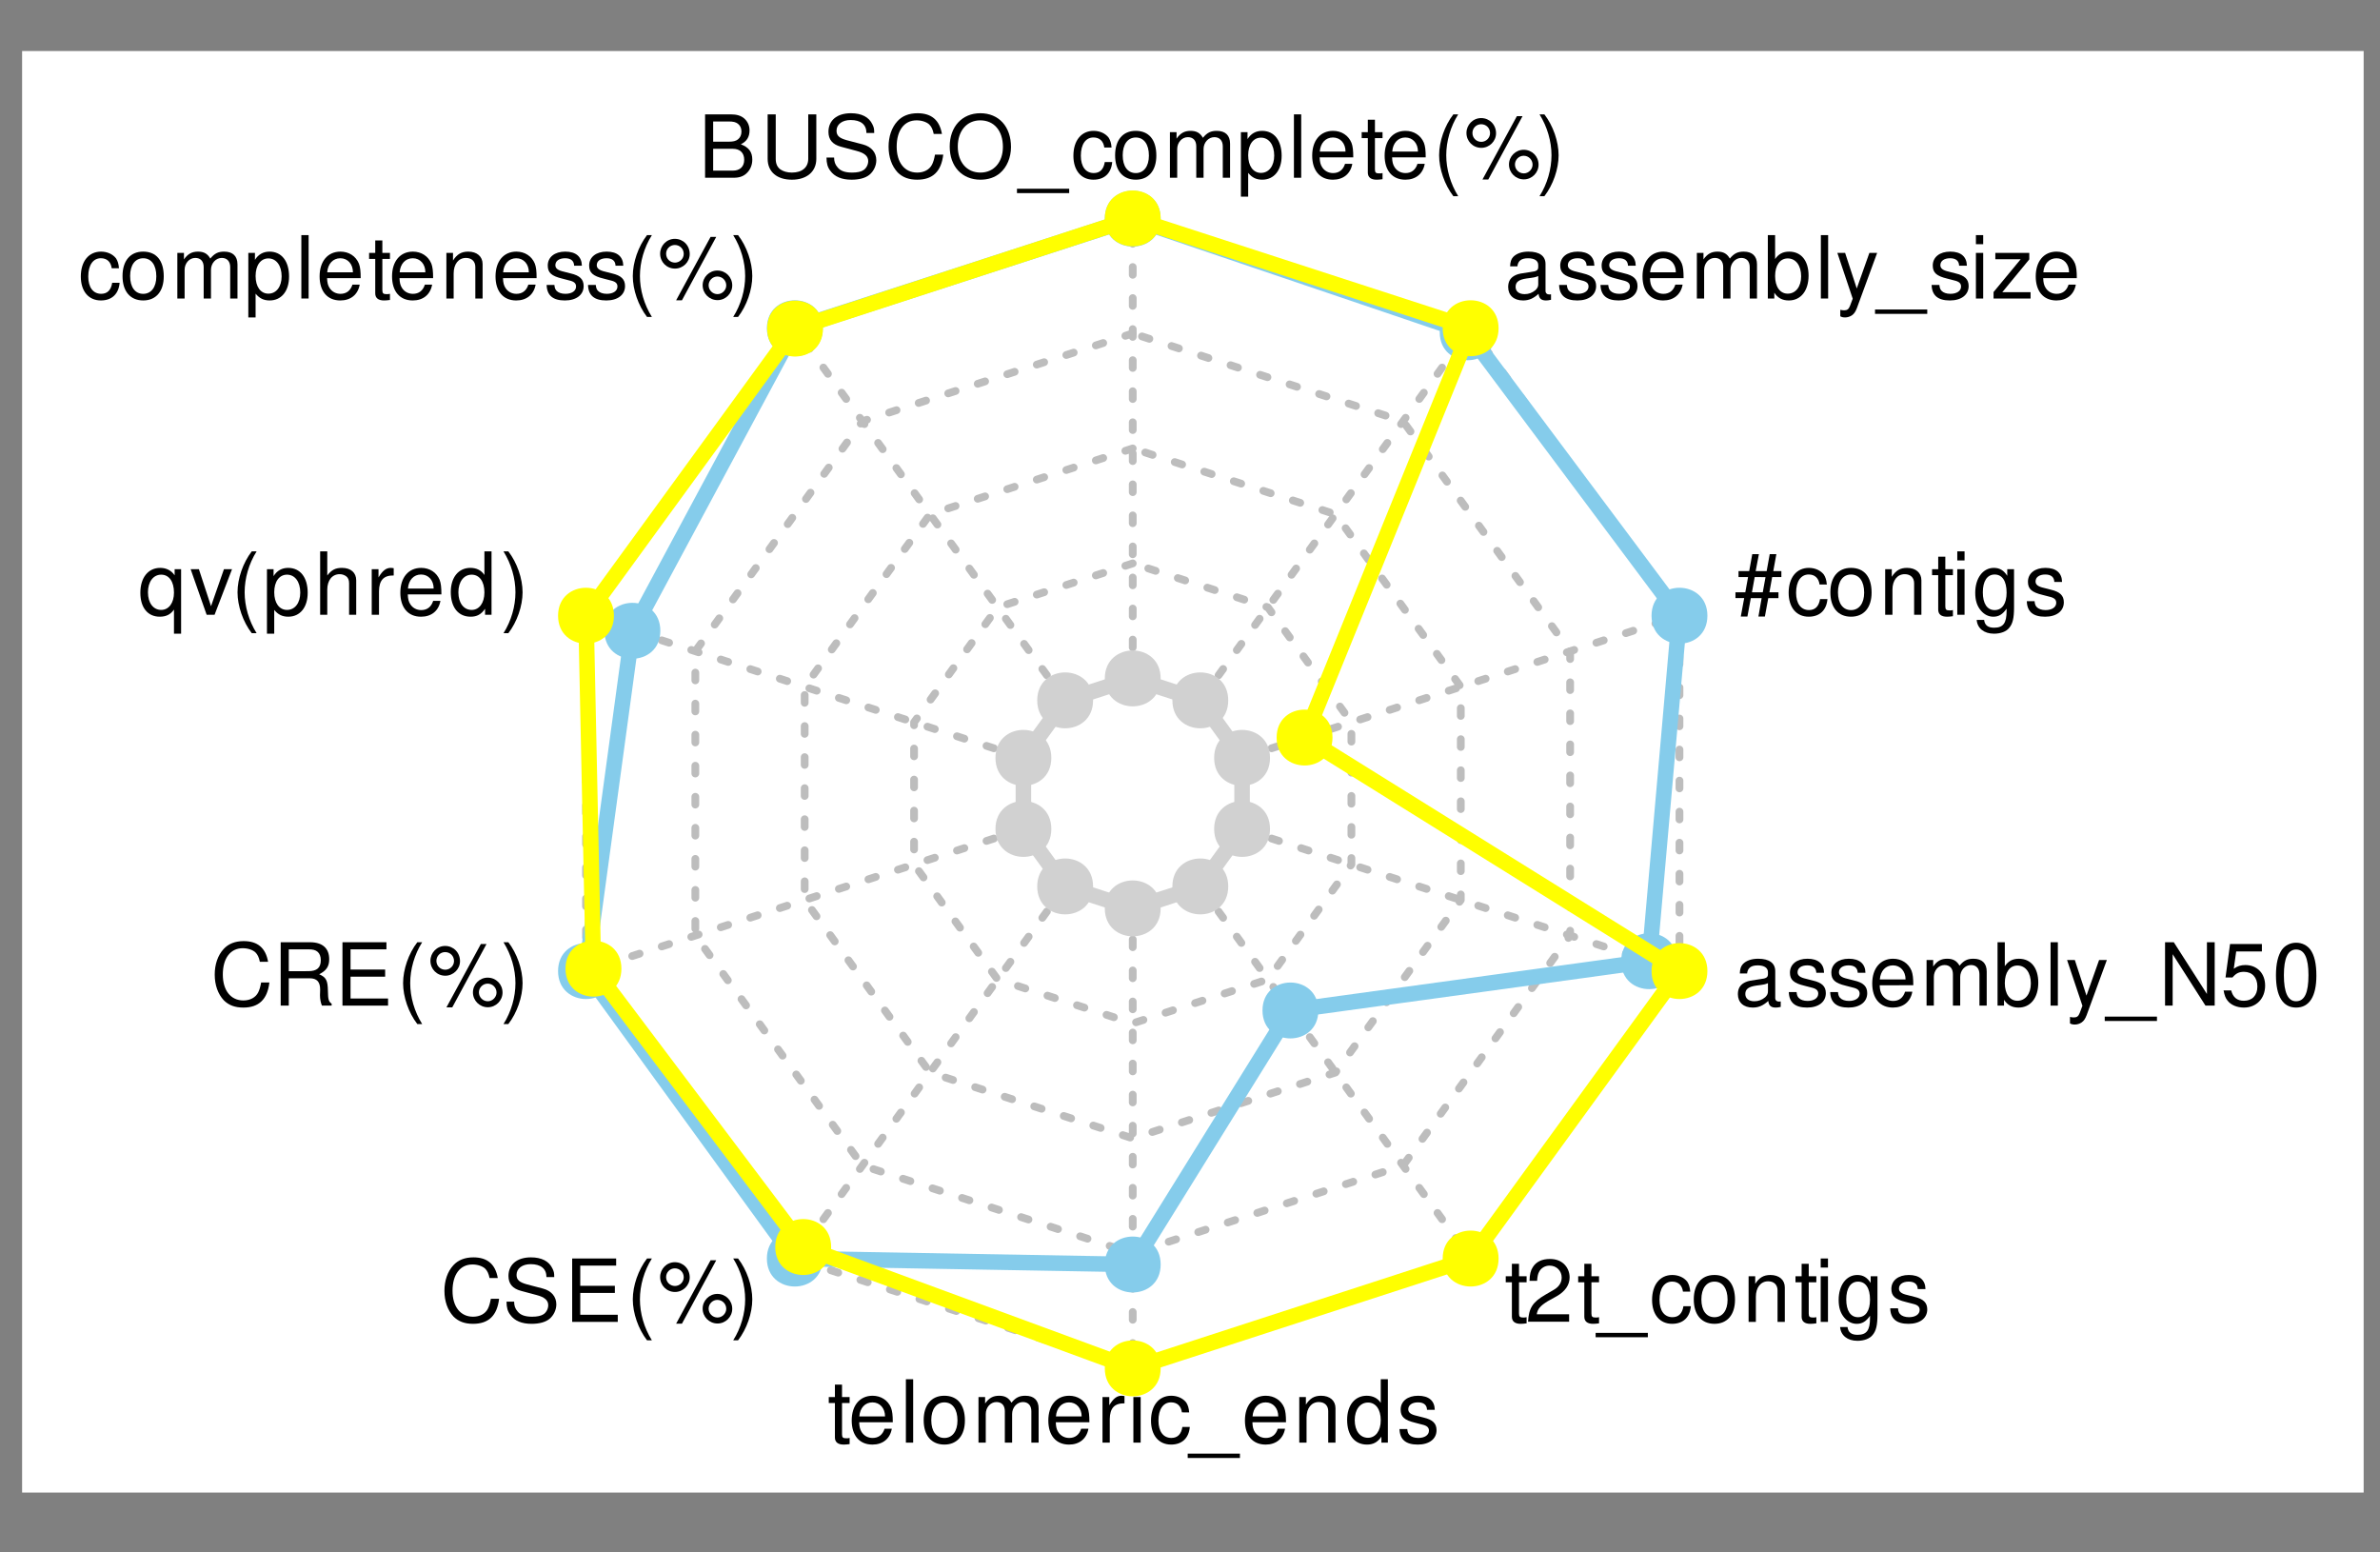 <?xml version="1.0" encoding="UTF-8" standalone="no"?>
<svg
   width="230pt"
   height="150pt"
   viewBox="0 0 230 150"
   version="1.1"
   id="svg805"
   sodipodi:docname="test.export.svg"
   inkscape:version="1.1.2 (0a00cf5339, 2022-02-04)"
   xmlns:inkscape="http://www.inkscape.org/namespaces/inkscape"
   xmlns:sodipodi="http://sodipodi.sourceforge.net/DTD/sodipodi-0.dtd"
   xmlns:xlink="http://www.w3.org/1999/xlink"
   xmlns="http://www.w3.org/2000/svg"
   xmlns:svg="http://www.w3.org/2000/svg">
  <rect x="0" y="0" width="230" height="150" fill="#808080" stroke="none"/>
  <sodipodi:namedview
     id="namedview807"
     pagecolor="#ffffff"
     bordercolor="#666666"
     borderopacity="1.0"
     inkscape:pageshadow="2"
     inkscape:pageopacity="0.0"
     inkscape:pagecheckerboard="0"
     inkscape:document-units="pt"
     showgrid="false"
     inkscape:zoom="0.82285343"
     inkscape:cx="40.711989"
     inkscape:cy="365.19262"
     inkscape:window-width="1850"
     inkscape:window-height="1016"
     inkscape:window-x="0"
     inkscape:window-y="0"
     inkscape:window-maximized="1"
     inkscape:current-layer="svg805" />
  <defs
     id="defs226">
    <g
       id="g224">
      <symbol
         overflow="visible"
         id="glyph0-0">
        <path
           style="stroke:none"
           d=""
           id="path2" />
      </symbol>
      <symbol
         overflow="visible"
         id="glyph0-1">
        <path
           style="stroke:none"
           d="M 0.672,0 H 3.438 c 0.578,0 1,-0.156 1.328,-0.516 0.297,-0.312 0.469,-0.75 0.469,-1.234 0,-0.734 -0.328,-1.188 -1.109,-1.484 C 4.688,-3.5 4.969,-3.938 4.969,-4.578 c 0,-0.453 -0.172,-0.828 -0.484,-1.125 C 4.156,-6 3.734,-6.125 3.156,-6.125 H 0.672 Z m 0.781,-3.484 V -5.438 h 1.5 c 0.438,0 0.688,0.062 0.891,0.219 0.219,0.172 0.344,0.422 0.344,0.75 0,0.344 -0.125,0.594 -0.344,0.766 -0.203,0.156 -0.453,0.219 -0.891,0.219 z m 0,2.797 v -2.109 h 1.906 c 0.688,0 1.094,0.391 1.094,1.062 0,0.656 -0.406,1.047 -1.094,1.047 z m 0,0"
           id="path5" />
      </symbol>
      <symbol
         overflow="visible"
         id="glyph0-2">
        <path
           style="stroke:none"
           d="m 4.641,-6.125 v 4.297 C 4.641,-1 4.047,-0.5 3.062,-0.5 2.609,-0.5 2.234,-0.609 1.938,-0.812 1.641,-1.047 1.5,-1.359 1.5,-1.828 V -6.125 H 0.719 v 4.297 c 0,1.25 0.891,2.016 2.344,2.016 1.438,0 2.359,-0.781 2.359,-2.016 V -6.125 Z m 0,0"
           id="path8" />
      </symbol>
      <symbol
         overflow="visible"
         id="glyph0-3">
        <path
           style="stroke:none"
           d="m 5.016,-4.328 c 0,-0.422 -0.031,-0.531 -0.172,-0.828 -0.328,-0.703 -1.047,-1.078 -2.078,-1.078 -1.344,0 -2.172,0.688 -2.172,1.797 0,0.75 0.391,1.219 1.203,1.438 L 3.312,-2.594 c 0.781,0.203 1.125,0.516 1.125,0.984 C 4.438,-1.281 4.266,-0.938 4,-0.75 3.75,-0.578 3.375,-0.5 2.875,-0.5 2.203,-0.5 1.75,-0.656 1.469,-1.016 1.234,-1.281 1.141,-1.578 1.141,-1.953 H 0.406 c 0,0.562 0.109,0.938 0.359,1.266 0.422,0.594 1.125,0.875 2.062,0.875 0.734,0 1.328,-0.156 1.719,-0.469 C 4.953,-0.609 5.219,-1.156 5.219,-1.688 5.219,-2.438 4.75,-3 3.922,-3.219 L 2.375,-3.625 c -0.734,-0.203 -1,-0.438 -1,-0.922 0,-0.609 0.547,-1.031 1.359,-1.031 0.984,0 1.531,0.438 1.531,1.25 z m 0,0"
           id="path11" />
      </symbol>
      <symbol
         overflow="visible"
         id="glyph0-4">
        <path
           style="stroke:none"
           d="m 5.562,-4.234 c -0.234,-1.344 -1.016,-2 -2.359,-2 -0.828,0 -1.484,0.266 -1.938,0.766 C 0.703,-4.859 0.406,-3.984 0.406,-3 c 0,1.016 0.312,1.875 0.875,2.484 C 1.766,-0.031 2.375,0.188 3.172,0.188 c 1.5,0 2.328,-0.797 2.516,-2.422 H 4.891 C 4.812,-1.812 4.734,-1.531 4.609,-1.281 4.359,-0.781 3.828,-0.5 3.172,-0.5 1.953,-0.5 1.188,-1.469 1.188,-3 c 0,-1.578 0.734,-2.547 1.922,-2.547 0.5,0 0.953,0.156 1.219,0.391 0.219,0.219 0.344,0.469 0.438,0.922 z m 0,0"
           id="path14" />
      </symbol>
      <symbol
         overflow="visible"
         id="glyph0-5">
        <path
           style="stroke:none"
           d="m 3.266,-6.234 c -1.75,0 -2.953,1.297 -2.953,3.219 0,1.922 1.188,3.203 2.969,3.203 0.75,0 1.406,-0.219 1.891,-0.641 0.672,-0.562 1.062,-1.516 1.062,-2.516 0,-1.969 -1.172,-3.266 -2.969,-3.266 z m 0,0.688 c 1.328,0 2.188,1 2.188,2.562 C 5.453,-1.5 4.578,-0.5 3.281,-0.5 c -1.312,0 -2.188,-1 -2.188,-2.516 0,-1.516 0.875,-2.531 2.172,-2.531 z m 0,0"
           id="path17" />
      </symbol>
      <symbol
         overflow="visible"
         id="glyph0-6">
        <path
           style="stroke:none"
           d="M 4.859,1.062 H -0.188 v 0.422 h 5.047 z m 0,0"
           id="path20" />
      </symbol>
      <symbol
         overflow="visible"
         id="glyph0-7">
        <path
           style="stroke:none"
           d="M 3.953,-2.922 C 3.922,-3.359 3.828,-3.625 3.672,-3.875 3.359,-4.281 2.828,-4.531 2.219,-4.531 c -1.188,0 -1.953,0.938 -1.953,2.406 0,1.422 0.75,2.312 1.938,2.312 1.062,0 1.719,-0.625 1.812,-1.703 h -0.719 c -0.109,0.703 -0.469,1.062 -1.062,1.062 -0.781,0 -1.25,-0.625 -1.25,-1.672 0,-1.109 0.469,-1.766 1.219,-1.766 0.594,0 0.969,0.359 1.047,0.969 z m 0,0"
           id="path23" />
      </symbol>
      <symbol
         overflow="visible"
         id="glyph0-8">
        <path
           style="stroke:none"
           d="m 2.281,-4.531 c -1.234,0 -1.984,0.891 -1.984,2.359 0,1.484 0.75,2.359 2,2.359 1.234,0 1.984,-0.875 1.984,-2.328 0,-1.531 -0.719,-2.391 -2,-2.391 z m 0.016,0.641 c 0.781,0 1.266,0.656 1.266,1.75 0,1.047 -0.5,1.688 -1.266,1.688 -0.781,0 -1.266,-0.641 -1.266,-1.719 0,-1.062 0.484,-1.719 1.266,-1.719 z m 0,0"
           id="path26" />
      </symbol>
      <symbol
         overflow="visible"
         id="glyph0-9">
        <path
           style="stroke:none"
           d="M 0.594,-4.406 V 0 h 0.703 v -2.766 c 0,-0.641 0.453,-1.156 1.031,-1.156 0.516,0 0.812,0.328 0.812,0.891 V 0 H 3.844 v -2.766 c 0,-0.641 0.469,-1.156 1.047,-1.156 0.5,0 0.812,0.328 0.812,0.891 V 0 H 6.406 v -3.297 c 0,-0.797 -0.453,-1.234 -1.281,-1.234 -0.578,0 -0.938,0.172 -1.344,0.672 -0.266,-0.469 -0.625,-0.672 -1.188,-0.672 -0.594,0 -0.984,0.219 -1.359,0.75 v -0.625 z m 0,0"
           id="path29" />
      </symbol>
      <symbol
         overflow="visible"
         id="glyph0-10">
        <path
           style="stroke:none"
           d="M 0.453,1.828 H 1.156 V -0.469 c 0.375,0.453 0.781,0.656 1.359,0.656 1.141,0 1.875,-0.906 1.875,-2.312 0,-1.484 -0.719,-2.406 -1.891,-2.406 -0.594,0 -1.078,0.266 -1.406,0.797 V -4.406 H 0.453 Z M 2.391,-3.875 c 0.766,0 1.281,0.688 1.281,1.734 0,1 -0.516,1.672 -1.281,1.672 -0.75,0 -1.234,-0.672 -1.234,-1.703 0,-1.031 0.484,-1.703 1.234,-1.703 z m 0,0"
           id="path32" />
      </symbol>
      <symbol
         overflow="visible"
         id="glyph0-11">
        <path
           style="stroke:none"
           d="M 1.281,-6.125 H 0.578 V 0 H 1.281 Z m 0,0"
           id="path35" />
      </symbol>
      <symbol
         overflow="visible"
         id="glyph0-12">
        <path
           style="stroke:none"
           d="m 4.312,-1.969 c 0,-0.672 -0.047,-1.078 -0.172,-1.406 -0.297,-0.719 -0.969,-1.156 -1.781,-1.156 -1.234,0 -2.016,0.938 -2.016,2.391 0,1.453 0.75,2.328 2,2.328 1,0 1.703,-0.562 1.875,-1.531 H 3.516 c -0.188,0.594 -0.594,0.891 -1.156,0.891 -0.438,0 -0.828,-0.203 -1.062,-0.578 -0.156,-0.25 -0.219,-0.5 -0.234,-0.938 z m -3.234,-0.562 c 0.062,-0.828 0.562,-1.359 1.266,-1.359 0.719,0 1.219,0.562 1.219,1.359 z m 0,0"
           id="path38" />
      </symbol>
      <symbol
         overflow="visible"
         id="glyph0-13">
        <path
           style="stroke:none"
           d="M 2.141,-4.406 H 1.406 V -5.609 H 0.719 V -4.406 H 0.125 v 0.578 H 0.719 V -0.5 c 0,0.453 0.297,0.688 0.844,0.688 0.188,0 0.344,-0.016 0.578,-0.047 v -0.594 C 2.031,-0.422 1.938,-0.422 1.797,-0.422 1.5,-0.422 1.406,-0.5 1.406,-0.812 v -3.016 h 0.734 z m 0,0"
           id="path41" />
      </symbol>
      <symbol
         overflow="visible"
         id="glyph0-14">
        <path
           style="stroke:none"
           d="m 1.984,-6.125 c -0.844,1.094 -1.375,2.625 -1.375,3.953 0,1.328 0.531,2.859 1.375,3.953 h 0.469 c -0.75,-1.203 -1.156,-2.609 -1.156,-3.953 0,-1.344 0.406,-2.766 1.156,-3.953 z m 0,0"
           id="path44" />
      </symbol>
      <symbol
         overflow="visible"
         id="glyph0-15">
        <path
           style="stroke:none"
           d="m 1.672,-5.766 c -0.797,0 -1.422,0.656 -1.422,1.438 0,0.797 0.625,1.438 1.438,1.438 0.781,0 1.422,-0.641 1.422,-1.406 0,-0.828 -0.625,-1.469 -1.438,-1.469 z m 0,0.594 c 0.484,0 0.859,0.375 0.859,0.859 0,0.469 -0.391,0.844 -0.844,0.844 -0.484,0 -0.859,-0.375 -0.859,-0.859 0,-0.469 0.375,-0.844 0.844,-0.844 z m 3.453,-0.781 -3.328,6.125 h 0.562 l 3.312,-6.125 z m 0.656,3.25 c -0.781,0 -1.422,0.641 -1.422,1.422 0,0.797 0.641,1.438 1.438,1.438 0.781,0 1.422,-0.641 1.422,-1.422 0,-0.797 -0.625,-1.438 -1.438,-1.438 z m 0,0.578 c 0.484,0 0.859,0.391 0.859,0.859 0,0.453 -0.391,0.844 -0.844,0.844 -0.484,0 -0.859,-0.391 -0.859,-0.859 0,-0.453 0.375,-0.844 0.844,-0.844 z m 0,0"
           id="path47" />
      </symbol>
      <symbol
         overflow="visible"
         id="glyph0-16">
        <path
           style="stroke:none"
           d="M 0.781,1.781 C 1.625,0.688 2.156,-0.844 2.156,-2.172 2.156,-3.5 1.625,-5.031 0.781,-6.125 H 0.312 c 0.75,1.203 1.156,2.609 1.156,3.953 0,1.344 -0.406,2.766 -1.156,3.953 z m 0,0"
           id="path50" />
      </symbol>
      <symbol
         overflow="visible"
         id="glyph0-17">
        <path
           style="stroke:none"
           d="M 0.594,-4.406 V 0 h 0.703 v -2.422 c 0,-0.906 0.469,-1.5 1.188,-1.5 0.562,0 0.906,0.344 0.906,0.875 V 0 H 4.094 v -3.328 c 0,-0.734 -0.547,-1.203 -1.391,-1.203 -0.656,0 -1.078,0.25 -1.469,0.859 V -4.406 Z m 0,0"
           id="path53" />
      </symbol>
      <symbol
         overflow="visible"
         id="glyph0-18">
        <path
           style="stroke:none"
           d="m 3.688,-3.172 c -0.016,-0.875 -0.578,-1.359 -1.609,-1.359 -1.016,0 -1.688,0.531 -1.688,1.344 0,0.688 0.359,1.016 1.406,1.266 L 2.453,-1.75 C 2.938,-1.641 3.125,-1.469 3.125,-1.156 c 0,0.422 -0.406,0.703 -1.031,0.703 -0.375,0 -0.688,-0.109 -0.859,-0.297 C 1.125,-0.875 1.062,-1 1.031,-1.312 h -0.75 c 0.031,1.016 0.609,1.5 1.766,1.5 1.109,0 1.812,-0.547 1.812,-1.391 0,-0.656 -0.375,-1.016 -1.25,-1.219 L 1.938,-2.594 c -0.562,-0.125 -0.812,-0.312 -0.812,-0.625 0,-0.406 0.359,-0.672 0.938,-0.672 0.562,0 0.859,0.25 0.875,0.719 z m 0,0"
           id="path56" />
      </symbol>
      <symbol
         overflow="visible"
         id="glyph0-19">
        <path
           style="stroke:none"
           d="M 4.156,1.828 V -4.406 h -0.625 v 0.594 c -0.312,-0.469 -0.812,-0.719 -1.391,-0.719 -1.172,0 -1.922,0.953 -1.922,2.406 0,1.438 0.719,2.312 1.875,2.312 0.625,0 1.047,-0.219 1.375,-0.688 V 1.828 Z M 2.234,-3.875 c 0.75,0 1.234,0.656 1.234,1.734 0,1 -0.5,1.672 -1.234,1.672 -0.766,0 -1.281,-0.672 -1.281,-1.703 0,-1.016 0.516,-1.703 1.281,-1.703 z m 0,0"
           id="path59" />
      </symbol>
      <symbol
         overflow="visible"
         id="glyph0-20">
        <path
           style="stroke:none"
           d="m 2.391,0 1.688,-4.406 h -0.781 l -1.25,3.578 L 0.875,-4.406 H 0.078 L 1.625,0 Z m 0,0"
           id="path62" />
      </symbol>
      <symbol
         overflow="visible"
         id="glyph0-21">
        <path
           style="stroke:none"
           d="M 0.594,-6.125 V 0 h 0.688 v -2.422 c 0,-0.906 0.469,-1.5 1.203,-1.5 0.234,0 0.453,0.078 0.625,0.203 0.188,0.141 0.281,0.359 0.281,0.672 V 0 h 0.688 v -3.328 c 0,-0.734 -0.516,-1.203 -1.375,-1.203 -0.625,0 -1,0.188 -1.422,0.734 V -6.125 Z m 0,0"
           id="path65" />
      </symbol>
      <symbol
         overflow="visible"
         id="glyph0-22">
        <path
           style="stroke:none"
           d="M 0.578,-4.406 V 0 H 1.281 V -2.281 C 1.297,-3.344 1.734,-3.812 2.703,-3.797 V -4.5 c -0.125,-0.016 -0.188,-0.031 -0.281,-0.031 -0.453,0 -0.797,0.266 -1.188,0.922 V -4.406 Z m 0,0"
           id="path68" />
      </symbol>
      <symbol
         overflow="visible"
         id="glyph0-23">
        <path
           style="stroke:none"
           d="m 4.156,-6.125 h -0.688 v 2.281 c -0.297,-0.453 -0.766,-0.688 -1.359,-0.688 -1.141,0 -1.891,0.922 -1.891,2.328 0,1.484 0.719,2.391 1.922,2.391 0.594,0 1.016,-0.219 1.391,-0.766 V 0 h 0.625 z m -1.922,2.25 c 0.75,0 1.234,0.656 1.234,1.719 0,1.016 -0.5,1.688 -1.234,1.688 -0.766,0 -1.281,-0.672 -1.281,-1.703 0,-1.016 0.516,-1.703 1.281,-1.703 z m 0,0"
           id="path71" />
      </symbol>
      <symbol
         overflow="visible"
         id="glyph0-24">
        <path
           style="stroke:none"
           d="m 1.562,-2.641 h 2.016 c 0.703,0 1.016,0.344 1.016,1.094 L 4.578,-1 c 0,0.375 0.078,0.75 0.188,1 h 0.938 V -0.188 C 5.406,-0.391 5.359,-0.609 5.344,-1.422 5.328,-2.438 5.172,-2.734 4.5,-3.031 5.188,-3.375 5.469,-3.781 5.469,-4.484 5.469,-5.547 4.812,-6.125 3.609,-6.125 H 0.781 V 0 H 1.562 Z m 0,-0.688 V -5.438 h 1.891 c 0.438,0 0.688,0.062 0.891,0.234 0.203,0.172 0.312,0.453 0.312,0.812 0,0.734 -0.375,1.062 -1.203,1.062 z m 0,0"
           id="path74" />
      </symbol>
      <symbol
         overflow="visible"
         id="glyph0-25">
        <path
           style="stroke:none"
           d="M 1.531,-2.797 H 4.875 v -0.688 H 1.531 V -5.438 H 5 V -6.125 H 0.75 V 0 h 4.406 v -0.688 h -3.625 z m 0,0"
           id="path77" />
      </symbol>
      <symbol
         overflow="visible"
         id="glyph0-26">
        <path
           style="stroke:none"
           d="M 1.266,-4.406 H 0.562 V 0 h 0.703 z m 0,-1.719 H 0.562 v 0.875 h 0.703 z m 0,0"
           id="path80" />
      </symbol>
      <symbol
         overflow="visible"
         id="glyph0-27">
        <path
           style="stroke:none"
           d="M 4.25,-0.734 H 1.125 C 1.188,-1.234 1.469,-1.562 2.188,-2 l 0.844,-0.469 c 0.828,-0.469 1.266,-1.094 1.266,-1.828 0,-0.516 -0.203,-0.984 -0.562,-1.312 -0.344,-0.312 -0.781,-0.469 -1.344,-0.469 -0.766,0 -1.328,0.266 -1.656,0.797 -0.203,0.312 -0.297,0.688 -0.312,1.312 H 1.156 c 0.031,-0.422 0.078,-0.656 0.188,-0.859 0.188,-0.375 0.578,-0.609 1.016,-0.609 0.672,0 1.172,0.5 1.172,1.156 0,0.484 -0.266,0.906 -0.797,1.203 L 1.953,-2.625 C 0.719,-1.906 0.359,-1.344 0.281,-0.016 H 4.25 Z m 0,0"
           id="path83" />
      </symbol>
      <symbol
         overflow="visible"
         id="glyph0-28">
        <path
           style="stroke:none"
           d="m 3.391,-4.406 v 0.641 C 3.047,-4.297 2.656,-4.531 2.094,-4.531 c -1.062,0 -1.797,1 -1.797,2.406 0,0.734 0.172,1.281 0.547,1.719 0.328,0.391 0.75,0.594 1.203,0.594 0.531,0 0.906,-0.234 1.281,-0.781 V -0.375 C 3.328,0.812 3,1.25 2.125,1.25 1.531,1.25 1.219,1.016 1.156,0.5 H 0.438 C 0.5,1.312 1.156,1.828 2.109,1.828 c 0.641,0 1.188,-0.203 1.469,-0.562 0.344,-0.406 0.469,-0.953 0.469,-1.984 v -3.688 z m -1.219,0.516 c 0.734,0 1.156,0.625 1.156,1.75 0,1.062 -0.422,1.688 -1.156,1.688 -0.719,0 -1.141,-0.625 -1.141,-1.719 0,-1.078 0.422,-1.719 1.141,-1.719 z m 0,0"
           id="path86" />
      </symbol>
      <symbol
         overflow="visible"
         id="glyph0-29">
        <path
           style="stroke:none"
           d="m 4.5,-0.406 c -0.078,0.016 -0.109,0.016 -0.156,0.016 -0.234,0 -0.375,-0.125 -0.375,-0.344 v -2.594 c 0,-0.781 -0.578,-1.203 -1.656,-1.203 -0.641,0 -1.156,0.188 -1.469,0.516 -0.203,0.219 -0.281,0.484 -0.297,0.906 H 1.25 c 0.062,-0.531 0.375,-0.781 1.031,-0.781 0.641,0 0.984,0.25 0.984,0.656 v 0.188 c 0,0.312 -0.156,0.422 -0.734,0.484 -0.984,0.141 -1.141,0.172 -1.406,0.281 -0.516,0.219 -0.766,0.594 -0.766,1.172 0,0.797 0.547,1.297 1.438,1.297 0.562,0 1,-0.188 1.5,-0.641 C 3.344,0 3.562,0.188 4.016,0.188 4.172,0.188 4.266,0.172 4.5,0.125 Z M 3.266,-1.391 c 0,0.234 -0.062,0.375 -0.266,0.578 -0.297,0.25 -0.641,0.391 -1.047,0.391 -0.547,0 -0.875,-0.266 -0.875,-0.703 0,-0.469 0.312,-0.703 1.062,-0.812 0.75,-0.094 0.891,-0.125 1.125,-0.234 z m 0,0"
           id="path89" />
      </symbol>
      <symbol
         overflow="visible"
         id="glyph0-30">
        <path
           style="stroke:none"
           d="M 0.453,-6.125 V 0 h 0.625 v -0.562 c 0.344,0.516 0.781,0.75 1.406,0.75 1.156,0 1.906,-0.938 1.906,-2.406 0,-1.422 -0.703,-2.312 -1.875,-2.312 -0.609,0 -1.031,0.234 -1.359,0.719 V -6.125 Z M 2.375,-3.875 c 0.781,0 1.297,0.688 1.297,1.734 0,1 -0.531,1.672 -1.297,1.672 -0.75,0 -1.219,-0.672 -1.219,-1.703 C 1.156,-3.203 1.625,-3.875 2.375,-3.875 Z m 0,0"
           id="path92" />
      </symbol>
      <symbol
         overflow="visible"
         id="glyph0-31">
        <path
           style="stroke:none"
           d="m 3.266,-4.406 -1.219,3.438 -1.125,-3.438 h -0.75 L 1.656,0.016 1.391,0.719 c -0.125,0.312 -0.266,0.422 -0.562,0.422 -0.125,0 -0.219,-0.016 -0.375,-0.047 v 0.625 C 0.594,1.797 0.734,1.828 0.922,1.828 1.156,1.828 1.391,1.75 1.578,1.625 1.797,1.469 1.922,1.281 2.062,0.922 L 4.016,-4.406 Z m 0,0"
           id="path95" />
      </symbol>
      <symbol
         overflow="visible"
         id="glyph0-32">
        <path
           style="stroke:none"
           d="m 5.438,-6.125 h -0.75 v 5 l -3.203,-5 H 0.641 V 0 H 1.375 V -4.969 L 4.547,0 H 5.438 Z m 0,0"
           id="path98" />
      </symbol>
      <symbol
         overflow="visible"
         id="glyph0-33">
        <path
           style="stroke:none"
           d="M 4,-5.953 H 0.922 l -0.438,3.234 H 1.156 C 1.5,-3.125 1.797,-3.266 2.266,-3.266 c 0.797,0 1.297,0.547 1.297,1.422 0,0.859 -0.5,1.375 -1.312,1.375 -0.641,0 -1.047,-0.328 -1.219,-1 H 0.297 c 0.094,0.5 0.188,0.734 0.359,0.953 C 0.984,-0.062 1.594,0.188 2.266,0.188 3.469,0.188 4.312,-0.688 4.312,-1.938 4.312,-3.125 3.531,-3.922 2.391,-3.922 1.969,-3.922 1.625,-3.812 1.281,-3.562 L 1.516,-5.234 H 4 Z m 0,0"
           id="path101" />
      </symbol>
      <symbol
         overflow="visible"
         id="glyph0-34">
        <path
           style="stroke:none"
           d="m 2.312,-6.078 c -0.562,0 -1.062,0.25 -1.375,0.672 -0.375,0.531 -0.578,1.344 -0.578,2.469 0,2.047 0.672,3.125 1.953,3.125 1.266,0 1.953,-1.078 1.953,-3.078 0,-1.172 -0.188,-1.969 -0.578,-2.516 C 3.375,-5.828 2.875,-6.078 2.312,-6.078 Z m 0,0.656 c 0.797,0 1.188,0.812 1.188,2.469 0,1.719 -0.375,2.531 -1.203,2.531 -0.781,0 -1.172,-0.844 -1.172,-2.516 0,-1.672 0.391,-2.484 1.188,-2.484 z m 0,0"
           id="path104" />
      </symbol>
      <symbol
         overflow="visible"
         id="glyph0-35">
        <path
           style="stroke:none"
           d="M 4.078,-5.859 H 3.438 L 3.141,-4.219 h -1.062 l 0.312,-1.641 H 1.75 L 1.453,-4.219 h -1.031 v 0.578 H 1.344 l -0.266,1.469 H 0.125 v 0.562 H 0.969 L 0.641,0.172 H 1.281 l 0.328,-1.781 H 2.656 l -0.312,1.781 h 0.625 l 0.328,-1.781 H 4.281 v -0.562 h -0.875 l 0.266,-1.469 H 4.562 V -4.219 H 3.781 Z m -1.047,2.219 -0.266,1.469 H 1.719 l 0.266,-1.469 z m 0,0"
           id="path107" />
      </symbol>
      <symbol
         overflow="visible"
         id="glyph0-36">
        <path
           style="stroke:none"
           d="M 3.719,-4.406 H 0.438 v 0.609 H 2.891 L 0.266,-0.625 V 0 H 3.844 V -0.609 H 1.109 L 3.719,-3.781 Z m 0,0"
           id="path110" />
      </symbol>
      <symbol
         overflow="visible"
         id="glyph1-0">
        <path
           style="stroke:none"
           d=""
           id="path113" />
      </symbol>
      <symbol
         overflow="visible"
         id="glyph1-1">
        <path
           style="stroke:none"
           d="m 2,-4.375 v 3.078 C 2,-0.953 1.969,-0.75 1.859,-0.594 1.75,-0.438 1.547,-0.328 1.328,-0.328 c -0.422,0 -0.656,-0.281 -0.656,-0.797 v -0.281 h -0.562 v 0.391 c 0,0.703 0.453,1.156 1.203,1.156 0.766,0 1.25,-0.484 1.25,-1.234 V -4.375 Z m 0,0"
           id="path116" />
      </symbol>
      <symbol
         overflow="visible"
         id="glyph1-2">
        <path
           style="stroke:none"
           d="m 3.969,-3.016 c -0.172,-0.969 -0.719,-1.438 -1.688,-1.438 -0.578,0 -1.062,0.188 -1.375,0.547 -0.406,0.438 -0.625,1.062 -0.625,1.766 0,0.719 0.234,1.344 0.641,1.766 0.344,0.344 0.766,0.516 1.344,0.516 1.062,0 1.672,-0.578 1.797,-1.734 H 3.484 c -0.047,0.297 -0.109,0.5 -0.203,0.672 -0.172,0.359 -0.547,0.562 -1.016,0.562 -0.875,0 -1.422,-0.688 -1.422,-1.781 0,-1.125 0.531,-1.812 1.375,-1.812 0.359,0 0.688,0.094 0.859,0.281 C 3.25,-3.531 3.344,-3.344 3.406,-3.016 Z m 0,0"
           id="path119" />
      </symbol>
      <symbol
         overflow="visible"
         id="glyph1-3">
        <path
           style="stroke:none"
           d="m 1.109,-1.859 h 1.375 c 0.328,0 0.609,-0.094 0.844,-0.312 0.266,-0.234 0.375,-0.516 0.375,-0.922 0,-0.812 -0.484,-1.281 -1.344,-1.281 h -1.812 V 0 h 0.562 z m 0,-0.484 V -3.875 h 1.156 c 0.531,0 0.859,0.281 0.859,0.766 0,0.469 -0.328,0.766 -0.859,0.766 z m 0,0"
           id="path122" />
      </symbol>
      <symbol
         overflow="visible"
         id="glyph1-4">
        <path
           style="stroke:none"
           d="m 1.656,-4.344 c -0.406,0 -0.766,0.188 -0.984,0.484 -0.281,0.375 -0.406,0.953 -0.406,1.766 0,1.453 0.469,2.234 1.391,2.234 0.891,0 1.391,-0.781 1.391,-2.203 0,-0.844 -0.141,-1.406 -0.422,-1.797 C 2.406,-4.156 2.047,-4.344 1.656,-4.344 Z m 0,0.469 c 0.562,0 0.844,0.594 0.844,1.766 0,1.234 -0.281,1.812 -0.859,1.812 -0.562,0 -0.844,-0.609 -0.844,-1.797 0,-1.188 0.281,-1.781 0.859,-1.781 z m 0,0"
           id="path125" />
      </symbol>
      <symbol
         overflow="visible"
         id="glyph1-5">
        <path
           style="stroke:none"
           d="M 1.969,-1.047 V 0 H 2.484 V -1.047 H 3.125 V -1.531 H 2.484 v -2.812 H 2.094 l -1.922,2.734 v 0.562 z m 0,-0.484 H 0.625 L 1.969,-3.438 Z m 0,0"
           id="path128" />
      </symbol>
      <symbol
         overflow="visible"
         id="glyph1-6">
        <path
           style="stroke:none"
           d="m 1.328,-2 h 0.281 C 2.188,-2 2.5,-1.734 2.5,-1.203 c 0,0.547 -0.328,0.875 -0.875,0.875 -0.594,0 -0.875,-0.297 -0.906,-0.938 H 0.188 c 0.031,0.359 0.094,0.578 0.188,0.781 0.219,0.406 0.641,0.625 1.219,0.625 0.875,0 1.438,-0.531 1.438,-1.359 0,-0.547 -0.203,-0.844 -0.719,-1.031 0.406,-0.156 0.594,-0.453 0.594,-0.891 0,-0.75 -0.484,-1.203 -1.297,-1.203 -0.859,0 -1.312,0.484 -1.328,1.406 H 0.812 c 0,-0.266 0.031,-0.422 0.094,-0.547 0.125,-0.25 0.391,-0.391 0.719,-0.391 0.469,0 0.75,0.281 0.75,0.75 0,0.312 -0.109,0.484 -0.344,0.594 -0.141,0.062 -0.344,0.078 -0.703,0.094 z m 0,0"
           id="path131" />
      </symbol>
      <symbol
         overflow="visible"
         id="glyph1-7">
        <path
           style="stroke:none"
           d="M 1.703,-1.875 H 0.281 v 0.438 h 1.422 z m 0,0"
           id="path134" />
      </symbol>
      <symbol
         overflow="visible"
         id="glyph1-8">
        <path
           style="stroke:none"
           d="M 3.469,0.75 H -0.125 v 0.312 h 3.594 z m 0,0"
           id="path137" />
      </symbol>
      <symbol
         overflow="visible"
         id="glyph1-9">
        <path
           style="stroke:none"
           d="M 3.203,-0.297 C 3.156,-0.281 3.125,-0.281 3.109,-0.281 c -0.188,0 -0.281,-0.094 -0.281,-0.25 V -2.375 c 0,-0.562 -0.406,-0.859 -1.172,-0.859 -0.469,0 -0.828,0.125 -1.047,0.359 -0.141,0.172 -0.203,0.344 -0.219,0.656 h 0.5 C 0.938,-2.594 1.156,-2.766 1.625,-2.766 c 0.469,0 0.703,0.156 0.703,0.469 v 0.125 c 0,0.219 -0.109,0.297 -0.516,0.344 C 1.109,-1.734 1,-1.703 0.797,-1.625 0.438,-1.469 0.25,-1.203 0.25,-0.797 c 0,0.578 0.391,0.938 1.031,0.938 C 1.688,0.141 2,0 2.359,-0.328 2.391,0 2.547,0.141 2.875,0.141 c 0.094,0 0.172,-0.016 0.328,-0.062 z m -0.875,-0.688 c 0,0.156 -0.047,0.266 -0.188,0.406 -0.203,0.188 -0.453,0.281 -0.75,0.281 -0.391,0 -0.609,-0.188 -0.609,-0.5 0,-0.344 0.203,-0.5 0.75,-0.578 0.531,-0.078 0.641,-0.094 0.797,-0.172 z m 0,0"
           id="path140" />
      </symbol>
      <symbol
         overflow="visible"
         id="glyph1-10">
        <path
           style="stroke:none"
           d="m 2.625,-2.266 c 0,-0.625 -0.406,-0.969 -1.141,-0.969 -0.734,0 -1.203,0.375 -1.203,0.953 0,0.5 0.25,0.734 1,0.906 L 1.75,-1.25 c 0.344,0.078 0.484,0.203 0.484,0.422 0,0.312 -0.297,0.5 -0.734,0.5 -0.266,0 -0.5,-0.078 -0.625,-0.203 C 0.797,-0.625 0.766,-0.719 0.734,-0.938 h -0.531 c 0.031,0.734 0.438,1.078 1.25,1.078 0.797,0 1.297,-0.391 1.297,-1 0,-0.469 -0.266,-0.719 -0.891,-0.875 L 1.391,-1.844 c -0.406,-0.094 -0.594,-0.234 -0.594,-0.453 0,-0.297 0.266,-0.469 0.672,-0.469 0.406,0 0.625,0.172 0.625,0.5 z m 0,0"
           id="path143" />
      </symbol>
      <symbol
         overflow="visible"
         id="glyph1-11">
        <path
           style="stroke:none"
           d="m 3.078,-1.406 c 0,-0.484 -0.031,-0.766 -0.125,-1 C 2.75,-2.922 2.266,-3.234 1.688,-3.234 c -0.891,0 -1.453,0.672 -1.453,1.703 0,1.047 0.547,1.672 1.438,1.672 0.719,0 1.219,-0.406 1.344,-1.094 h -0.5 c -0.141,0.406 -0.422,0.625 -0.828,0.625 -0.312,0 -0.594,-0.141 -0.75,-0.406 C 0.812,-0.906 0.766,-1.094 0.766,-1.406 Z M 0.781,-1.812 c 0.031,-0.578 0.391,-0.953 0.891,-0.953 0.516,0 0.859,0.391 0.859,0.953 z m 0,0"
           id="path146" />
      </symbol>
      <symbol
         overflow="visible"
         id="glyph1-12">
        <path
           style="stroke:none"
           d="M 0.422,-3.141 V 0 h 0.5 v -1.969 c 0,-0.469 0.328,-0.828 0.734,-0.828 0.375,0 0.594,0.234 0.594,0.625 V 0 h 0.5 v -1.969 c 0,-0.469 0.328,-0.828 0.734,-0.828 0.375,0 0.578,0.234 0.578,0.625 V 0 h 0.516 v -2.359 c 0,-0.562 -0.328,-0.875 -0.922,-0.875 -0.422,0 -0.672,0.125 -0.969,0.484 C 2.516,-3.094 2.25,-3.234 1.844,-3.234 c -0.422,0 -0.703,0.156 -0.969,0.531 v -0.438 z m 0,0"
           id="path149" />
      </symbol>
      <symbol
         overflow="visible"
         id="glyph1-13">
        <path
           style="stroke:none"
           d="m 1.516,-3.141 h -0.531 v -0.5 c 0,-0.203 0.125,-0.312 0.359,-0.312 0.031,0 0.047,0 0.172,0 v -0.406 c -0.125,-0.031 -0.188,-0.031 -0.281,-0.031 -0.469,0 -0.75,0.266 -0.75,0.719 v 0.531 h -0.406 v 0.406 h 0.406 V 0 h 0.5 v -2.734 h 0.531 z m 1.094,0 H 2.125 V 0 h 0.484 z m 0,-1.234 H 2.125 v 0.625 h 0.484 z m 0,0"
           id="path152" />
      </symbol>
      <symbol
         overflow="visible"
         id="glyph1-14">
        <path
           style="stroke:none"
           d="M 0.422,-3.141 V 0 h 0.5 v -1.734 c 0,-0.641 0.344,-1.062 0.859,-1.062 0.391,0 0.641,0.234 0.641,0.625 V 0 h 0.5 v -2.375 c 0,-0.516 -0.391,-0.859 -1,-0.859 -0.469,0 -0.766,0.188 -1.047,0.625 v -0.531 z m 0,0"
           id="path155" />
      </symbol>
      <symbol
         overflow="visible"
         id="glyph1-15">
        <path
           style="stroke:none"
           d="m 0.906,-4.375 h -0.5 V 0 h 0.5 z m 0,0"
           id="path158" />
      </symbol>
      <symbol
         overflow="visible"
         id="glyph1-16">
        <path
           style="stroke:none"
           d="m 2.891,0 v -3.141 h -0.5 v 1.781 c 0,0.641 -0.328,1.062 -0.859,1.062 -0.391,0 -0.641,-0.25 -0.641,-0.625 v -2.219 h -0.5 v 2.422 c 0,0.516 0.391,0.859 1,0.859 0.469,0 0.75,-0.172 1.047,-0.578 V 0 Z m 0,0"
           id="path161" />
      </symbol>
      <symbol
         overflow="visible"
         id="glyph1-17">
        <path
           style="stroke:none"
           d="M 3.031,-0.516 H 0.797 c 0.062,-0.359 0.25,-0.594 0.766,-0.906 l 0.609,-0.344 C 2.766,-2.094 3.062,-2.531 3.062,-3.078 3.062,-3.438 2.922,-3.766 2.672,-4 c -0.25,-0.234 -0.562,-0.344 -0.969,-0.344 -0.547,0 -0.938,0.203 -1.172,0.562 -0.156,0.234 -0.219,0.5 -0.234,0.938 h 0.531 C 0.844,-3.125 0.875,-3.312 0.953,-3.453 1.094,-3.719 1.375,-3.875 1.688,-3.875 c 0.484,0 0.844,0.344 0.844,0.812 0,0.344 -0.203,0.656 -0.578,0.859 L 1.391,-1.875 C 0.516,-1.359 0.25,-0.953 0.203,0 H 3.031 Z m 0,0"
           id="path164" />
      </symbol>
      <symbol
         overflow="visible"
         id="glyph1-18">
        <path
           style="stroke:none"
           d="M 0.328,-4.375 V 0 H 0.781 v -0.406 c 0.234,0.375 0.547,0.547 0.984,0.547 0.828,0 1.375,-0.688 1.375,-1.719 0,-1.031 -0.516,-1.656 -1.344,-1.656 -0.438,0 -0.734,0.156 -0.969,0.516 V -4.375 Z m 1.375,1.609 c 0.547,0 0.906,0.484 0.906,1.234 0,0.719 -0.359,1.203 -0.906,1.203 -0.547,0 -0.875,-0.484 -0.875,-1.219 0,-0.734 0.328,-1.219 0.875,-1.219 z m 0,0"
           id="path167" />
      </symbol>
      <symbol
         overflow="visible"
         id="glyph1-19">
        <path
           style="stroke:none"
           d="m 2.328,-3.141 -0.875,2.438 -0.797,-2.438 H 0.125 l 1.062,3.156 -0.203,0.5 C 0.906,0.734 0.797,0.812 0.594,0.812 0.5,0.812 0.438,0.797 0.328,0.781 V 1.234 C 0.422,1.281 0.531,1.312 0.656,1.312 0.828,1.312 1,1.25 1.125,1.156 c 0.156,-0.109 0.25,-0.25 0.344,-0.5 L 2.875,-3.141 Z m 0,0"
           id="path170" />
      </symbol>
      <symbol
         overflow="visible"
         id="glyph1-20">
        <path
           style="stroke:none"
           d="m 1.547,-3.141 h -0.531 v -0.5 c 0,-0.203 0.125,-0.312 0.359,-0.312 0.031,0 0.047,0 0.172,0 v -0.406 c -0.125,-0.031 -0.188,-0.031 -0.281,-0.031 -0.469,0 -0.75,0.266 -0.75,0.719 v 0.531 h -0.406 v 0.406 h 0.406 V 0 h 0.5 v -2.734 h 0.531 z M 2.578,-4.375 h -0.5 V 0 h 0.5 z m 0,0"
           id="path173" />
      </symbol>
      <symbol
         overflow="visible"
         id="glyph1-21">
        <path
           style="stroke:none"
           d="m 2.828,-2.094 c -0.031,-0.297 -0.094,-0.5 -0.219,-0.672 -0.203,-0.297 -0.594,-0.469 -1.031,-0.469 -0.844,0 -1.391,0.672 -1.391,1.719 0,1.016 0.531,1.656 1.391,1.656 0.75,0 1.219,-0.453 1.281,-1.219 h -0.5 c -0.078,0.5 -0.344,0.75 -0.766,0.75 -0.562,0 -0.891,-0.453 -0.891,-1.188 0,-0.781 0.328,-1.25 0.875,-1.25 0.422,0 0.688,0.234 0.75,0.672 z m 0,0"
           id="path176" />
      </symbol>
      <symbol
         overflow="visible"
         id="glyph1-22">
        <path
           style="stroke:none"
           d="m 1.625,-3.234 c -0.875,0 -1.406,0.625 -1.406,1.688 0,1.062 0.531,1.688 1.422,1.688 0.891,0 1.422,-0.625 1.422,-1.672 0,-1.078 -0.516,-1.703 -1.438,-1.703 z m 0.016,0.469 c 0.562,0 0.891,0.453 0.891,1.234 0,0.75 -0.344,1.203 -0.891,1.203 -0.562,0 -0.906,-0.453 -0.906,-1.219 0,-0.766 0.344,-1.219 0.906,-1.219 z m 0,0"
           id="path179" />
      </symbol>
      <symbol
         overflow="visible"
         id="glyph1-23">
        <path
           style="stroke:none"
           d="M 0.406,-3.141 V 0 h 0.516 v -1.625 c 0,-0.766 0.312,-1.094 1,-1.078 V -3.219 c -0.078,-0.016 -0.125,-0.016 -0.188,-0.016 -0.328,0 -0.578,0.188 -0.859,0.656 v -0.562 z m 0,0"
           id="path182" />
      </symbol>
      <symbol
         overflow="visible"
         id="glyph1-24">
        <path
           style="stroke:none"
           d="M 3.125,-4.25 H 0.281 v 0.516 H 2.578 C 1.562,-2.281 1.141,-1.391 0.828,0 h 0.562 C 1.625,-1.359 2.156,-2.531 3.125,-3.812 Z m 0,0"
           id="path185" />
      </symbol>
      <symbol
         overflow="visible"
         id="glyph1-25">
        <path
           style="stroke:none"
           d="M 2.812,0 4.031,-3.672 V 0 H 4.562 V -4.375 H 3.797 L 2.516,-0.562 1.219,-4.375 H 0.453 V 0 h 0.531 V -3.672 L 2.219,0 Z m 0,0"
           id="path188" />
      </symbol>
      <symbol
         overflow="visible"
         id="glyph1-26">
        <path
           style="stroke:none"
           d="M 1.547,-3.094 V 0 h 0.531 v -4.344 h -0.344 c -0.188,0.672 -0.312,0.766 -1.125,0.875 v 0.375 z m 0,0"
           id="path191" />
      </symbol>
      <symbol
         overflow="visible"
         id="glyph1-27">
        <path
           style="stroke:none"
           d="M 2.344,-2.25 3.828,-4.375 H 3.156 l -1.125,1.719 -1.125,-1.719 H 0.234 L 1.688,-2.25 0.125,0 H 0.812 L 2.016,-1.828 3.203,0 h 0.688 z m 0,0"
           id="path194" />
      </symbol>
      <symbol
         overflow="visible"
         id="glyph1-28">
        <path
           style="stroke:none"
           d="m 1.141,-0.625 h -0.625 V 0 h 0.625 z m 0,0"
           id="path197" />
      </symbol>
      <symbol
         overflow="visible"
         id="glyph1-29">
        <path
           style="stroke:none"
           d="m 0.906,-3.141 h -0.5 V 0 h 0.5 z m 0,-1.234 H 0.391 V -3.75 H 0.906 Z m 0,0"
           id="path200" />
      </symbol>
      <symbol
         overflow="visible"
         id="glyph1-30">
        <path
           style="stroke:none"
           d="M 2.859,-4.25 H 0.656 l -0.312,2.312 h 0.484 c 0.25,-0.297 0.453,-0.391 0.781,-0.391 0.578,0 0.922,0.391 0.922,1.016 0,0.609 -0.344,0.984 -0.922,0.984 -0.469,0 -0.75,-0.234 -0.875,-0.719 H 0.203 C 0.281,-0.703 0.344,-0.531 0.469,-0.375 0.703,-0.047 1.141,0.141 1.625,0.141 c 0.859,0 1.453,-0.625 1.453,-1.531 0,-0.828 -0.562,-1.406 -1.375,-1.406 -0.297,0 -0.547,0.078 -0.781,0.25 l 0.172,-1.188 h 1.766 z m 0,0"
           id="path203" />
      </symbol>
      <symbol
         overflow="visible"
         id="glyph1-31">
        <path
           style="stroke:none"
           d="m 0.844,-4.375 h -0.5 V 0 h 0.5 V -1.219 L 1.328,-1.703 2.391,0 h 0.625 L 1.734,-2.062 2.812,-3.141 H 2.172 L 0.844,-1.812 Z m 0,0"
           id="path206" />
      </symbol>
      <symbol
         overflow="visible"
         id="glyph1-32">
        <path
           style="stroke:none"
           d="M 3.328,0 4.25,-3.141 H 3.688 l -0.625,2.438 -0.625,-2.438 H 1.828 l -0.594,2.438 -0.641,-2.438 H 0.031 L 0.953,0 h 0.562 L 2.125,-2.469 2.75,0 Z m 0,0"
           id="path209" />
      </symbol>
      <symbol
         overflow="visible"
         id="glyph1-33">
        <path
           style="stroke:none"
           d="M 2.422,-3.141 V -2.688 c -0.25,-0.375 -0.531,-0.547 -0.922,-0.547 -0.766,0 -1.297,0.703 -1.297,1.719 0,0.531 0.141,0.906 0.406,1.234 0.234,0.266 0.531,0.422 0.859,0.422 0.375,0 0.641,-0.172 0.906,-0.562 v 0.156 c 0,0.844 -0.234,1.156 -0.859,1.156 -0.422,0 -0.641,-0.172 -0.688,-0.531 H 0.312 C 0.359,0.938 0.828,1.312 1.5,1.312 c 0.469,0 0.859,-0.156 1.062,-0.406 0.234,-0.297 0.328,-0.688 0.328,-1.422 v -2.625 z m -0.875,0.375 c 0.531,0 0.828,0.438 0.828,1.234 0,0.766 -0.312,1.203 -0.828,1.203 -0.516,0 -0.812,-0.453 -0.812,-1.219 0,-0.766 0.297,-1.219 0.812,-1.219 z m 0,0"
           id="path212" />
      </symbol>
      <symbol
         overflow="visible"
         id="glyph1-34">
        <path
           style="stroke:none"
           d="M 0.422,-4.375 V 0 h 0.5 v -1.734 c 0,-0.641 0.328,-1.062 0.844,-1.062 0.172,0 0.328,0.047 0.453,0.141 0.141,0.109 0.203,0.25 0.203,0.484 V 0 h 0.5 v -2.375 c 0,-0.531 -0.391,-0.859 -1,-0.859 -0.438,0 -0.703,0.141 -1,0.516 V -4.375 Z m 0,0"
           id="path215" />
      </symbol>
      <symbol
         overflow="visible"
         id="glyph1-35">
        <path
           style="stroke:none"
           d="M 1.531,-3.141 H 1.016 v -0.875 h -0.5 v 0.875 h -0.438 v 0.406 h 0.438 v 2.375 c 0,0.328 0.203,0.5 0.594,0.5 0.141,0 0.25,-0.016 0.422,-0.047 v -0.422 c -0.078,0.016 -0.141,0.031 -0.25,0.031 -0.219,0 -0.266,-0.062 -0.266,-0.281 v -2.156 H 1.531 Z m 0,0"
           id="path218" />
      </symbol>
      <symbol
         overflow="visible"
         id="glyph1-36">
        <path
           style="stroke:none"
           d="m 0.328,1.312 h 0.5 V -0.328 C 1.094,0 1.391,0.141 1.797,0.141 c 0.812,0 1.344,-0.656 1.344,-1.656 0,-1.062 -0.516,-1.719 -1.359,-1.719 -0.422,0 -0.766,0.188 -1,0.562 v -0.469 H 0.328 Z m 1.375,-4.078 c 0.547,0 0.906,0.484 0.906,1.234 0,0.719 -0.359,1.203 -0.906,1.203 -0.531,0 -0.875,-0.484 -0.875,-1.219 0,-0.734 0.344,-1.219 0.875,-1.219 z m 0,0"
           id="path221" />
      </symbol>
    </g>
  </defs>
  <g
     id="surface10254"
     transform="translate(-34.534,-175.339)">
    <rect
       x="36.67"
       y="180.27"
       width="226.284"
       height="139.286"
       style="fill:#ffffff;fill-opacity:1;stroke:none;stroke-width:0.352"
       id="rect228" />
    <path
       style="fill:none;stroke:#bdbdbd;stroke-width:0.75;stroke-linecap:round;stroke-linejoin:round;stroke-miterlimit:10;stroke-dasharray:0.75, 2.25;stroke-opacity:1"
       d="m 144,240.891 -6.531,2.121 -4.035,5.555 v 6.867 l 4.035,5.555 6.531,2.121 6.531,-2.121 4.035,-5.555 v -6.867 l -4.035,-5.555 z m 0,0"
       id="path230" />
    <path
       style="fill:none;stroke:#bdbdbd;stroke-width:0.75;stroke-linecap:round;stroke-linejoin:round;stroke-miterlimit:10;stroke-dasharray:0.75, 2.25;stroke-opacity:1"
       d="m 144,229.777 -13.062,4.246 -8.07,11.109 v 13.734 l 8.07,11.109 13.062,4.246 13.062,-4.246 8.07,-11.109 v -13.734 l -8.07,-11.109 z m 0,0"
       id="path232" />
    <path
       style="fill:none;stroke:#bdbdbd;stroke-width:0.75;stroke-linecap:round;stroke-linejoin:round;stroke-miterlimit:10;stroke-dasharray:0.75, 2.25;stroke-opacity:1"
       d="m 144,218.668 -19.594,6.363 -12.109,16.668 v 20.602 l 12.109,16.668 19.594,6.363 19.594,-6.363 12.109,-16.668 v -20.602 l -12.109,-16.668 z m 0,0"
       id="path234" />
    <path
       style="fill:none;stroke:#bdbdbd;stroke-width:0.75;stroke-linecap:round;stroke-linejoin:round;stroke-miterlimit:10;stroke-dasharray:0.75, 2.25;stroke-opacity:1"
       d="m 144,207.555 -26.125,8.488 -16.145,22.223 v 27.469 l 16.145,22.223 26.125,8.488 26.125,-8.488 16.145,-22.223 V 238.266 L 170.125,216.043 Z m 0,0"
       id="path236" />
    <path
       style="fill:none;stroke:#bdbdbd;stroke-width:0.75;stroke-linecap:round;stroke-linejoin:round;stroke-miterlimit:10;stroke-dasharray:0.75, 2.25;stroke-opacity:1"
       d="m 144,196.445 -32.656,10.609 -20.18,27.777 v 34.336 L 111.344,296.945 144,307.555 l 32.656,-10.609 20.18,-27.777 v -34.336 l -20.18,-27.777 z m 0,0"
       id="path238" />
    <path
       style="fill:none;stroke:#bdbdbd;stroke-width:0.75;stroke-linecap:round;stroke-linejoin:round;stroke-miterlimit:10;stroke-dasharray:0.75, 2.25;stroke-opacity:1"
       d="M 144,240.891 V 196.445"
       id="path240" />
    <path
       style="fill:none;stroke:#bdbdbd;stroke-width:0.75;stroke-linecap:round;stroke-linejoin:round;stroke-miterlimit:10;stroke-dasharray:0.75, 2.25;stroke-opacity:1"
       d="m 137.469,243.012 -26.125,-35.957"
       id="path242" />
    <path
       style="fill:none;stroke:#bdbdbd;stroke-width:0.75;stroke-linecap:round;stroke-linejoin:round;stroke-miterlimit:10;stroke-dasharray:0.75, 2.25;stroke-opacity:1"
       d="M 133.434,248.566 91.164,234.832"
       id="path244" />
    <path
       style="fill:none;stroke:#bdbdbd;stroke-width:0.75;stroke-linecap:round;stroke-linejoin:round;stroke-miterlimit:10;stroke-dasharray:0.75, 2.25;stroke-opacity:1"
       d="M 133.434,255.434 91.164,269.168"
       id="path246" />
    <path
       style="fill:none;stroke:#bdbdbd;stroke-width:0.75;stroke-linecap:round;stroke-linejoin:round;stroke-miterlimit:10;stroke-dasharray:0.75, 2.25;stroke-opacity:1"
       d="m 137.469,260.988 -26.125,35.957"
       id="path248" />
    <path
       style="fill:none;stroke:#bdbdbd;stroke-width:0.75;stroke-linecap:round;stroke-linejoin:round;stroke-miterlimit:10;stroke-dasharray:0.75, 2.25;stroke-opacity:1"
       d="m 144,263.109 v 44.445"
       id="path250" />
    <path
       style="fill:none;stroke:#bdbdbd;stroke-width:0.75;stroke-linecap:round;stroke-linejoin:round;stroke-miterlimit:10;stroke-dasharray:0.75, 2.25;stroke-opacity:1"
       d="m 150.531,260.988 26.125,35.957"
       id="path252" />
    <path
       style="fill:none;stroke:#bdbdbd;stroke-width:0.75;stroke-linecap:round;stroke-linejoin:round;stroke-miterlimit:10;stroke-dasharray:0.75, 2.25;stroke-opacity:1"
       d="m 154.566,255.434 42.27,13.734"
       id="path254" />
    <path
       style="fill:none;stroke:#bdbdbd;stroke-width:0.75;stroke-linecap:round;stroke-linejoin:round;stroke-miterlimit:10;stroke-dasharray:0.75, 2.25;stroke-opacity:1"
       d="m 154.566,248.566 42.27,-13.734"
       id="path256" />
    <path
       style="fill:none;stroke:#bdbdbd;stroke-width:0.75;stroke-linecap:round;stroke-linejoin:round;stroke-miterlimit:10;stroke-dasharray:0.75, 2.25;stroke-opacity:1"
       d="m 150.531,243.012 26.125,-35.957"
       id="path258" />
    <g
       style="fill:#000000;fill-opacity:1"
       id="g294">
      <use
         xlink:href="#glyph0-1"
         x="102"
         y="192.514"
         id="use260"
         width="100%"
         height="100%" />
      <use
         xlink:href="#glyph0-2"
         x="108"
         y="192.514"
         id="use262"
         width="100%"
         height="100%" />
      <use
         xlink:href="#glyph0-3"
         x="114"
         y="192.514"
         id="use264"
         width="100%"
         height="100%" />
      <use
         xlink:href="#glyph0-4"
         x="120"
         y="192.514"
         id="use266"
         width="100%"
         height="100%" />
      <use
         xlink:href="#glyph0-5"
         x="126"
         y="192.514"
         id="use268"
         width="100%"
         height="100%" />
      <use
         xlink:href="#glyph0-6"
         x="133"
         y="192.514"
         id="use270"
         width="100%"
         height="100%" />
      <use
         xlink:href="#glyph0-7"
         x="138"
         y="192.514"
         id="use272"
         width="100%"
         height="100%" />
      <use
         xlink:href="#glyph0-8"
         x="142"
         y="192.514"
         id="use274"
         width="100%"
         height="100%" />
      <use
         xlink:href="#glyph0-9"
         x="147"
         y="192.514"
         id="use276"
         width="100%"
         height="100%" />
      <use
         xlink:href="#glyph0-10"
         x="154"
         y="192.514"
         id="use278"
         width="100%"
         height="100%" />
      <use
         xlink:href="#glyph0-11"
         x="159"
         y="192.514"
         id="use280"
         width="100%"
         height="100%" />
      <use
         xlink:href="#glyph0-12"
         x="161"
         y="192.514"
         id="use282"
         width="100%"
         height="100%" />
      <use
         xlink:href="#glyph0-13"
         x="166"
         y="192.514"
         id="use284"
         width="100%"
         height="100%" />
      <use
         xlink:href="#glyph0-12"
         x="168"
         y="192.514"
         id="use286"
         width="100%"
         height="100%" />
      <use
         xlink:href="#glyph0-14"
         x="173"
         y="192.514"
         id="use288"
         width="100%"
         height="100%" />
      <use
         xlink:href="#glyph0-15"
         x="176"
         y="192.514"
         id="use290"
         width="100%"
         height="100%" />
      <use
         xlink:href="#glyph0-16"
         x="183"
         y="192.514"
         id="use292"
         width="100%"
         height="100%" />
    </g>
    <g
       style="fill:#000000;fill-opacity:1"
       id="g326">
      <use
         xlink:href="#glyph0-7"
         x="42.078"
         y="204.182"
         id="use296"
         width="100%"
         height="100%" />
      <use
         xlink:href="#glyph0-8"
         x="46.078"
         y="204.182"
         id="use298"
         width="100%"
         height="100%" />
      <use
         xlink:href="#glyph0-9"
         x="51.078"
         y="204.182"
         id="use300"
         width="100%"
         height="100%" />
      <use
         xlink:href="#glyph0-10"
         x="58.078"
         y="204.182"
         id="use302"
         width="100%"
         height="100%" />
      <use
         xlink:href="#glyph0-11"
         x="63.078"
         y="204.182"
         id="use304"
         width="100%"
         height="100%" />
      <use
         xlink:href="#glyph0-12"
         x="65.078"
         y="204.182"
         id="use306"
         width="100%"
         height="100%" />
      <use
         xlink:href="#glyph0-13"
         x="70.078"
         y="204.182"
         id="use308"
         width="100%"
         height="100%" />
      <use
         xlink:href="#glyph0-12"
         x="72.078"
         y="204.182"
         id="use310"
         width="100%"
         height="100%" />
      <use
         xlink:href="#glyph0-17"
         x="77.078"
         y="204.182"
         id="use312"
         width="100%"
         height="100%" />
      <use
         xlink:href="#glyph0-12"
         x="82.078"
         y="204.182"
         id="use314"
         width="100%"
         height="100%" />
      <use
         xlink:href="#glyph0-18"
         x="87.078"
         y="204.182"
         id="use316"
         width="100%"
         height="100%" />
      <use
         xlink:href="#glyph0-18"
         x="91.078"
         y="204.182"
         id="use318"
         width="100%"
         height="100%" />
      <use
         xlink:href="#glyph0-14"
         x="95.078"
         y="204.182"
         id="use320"
         width="100%"
         height="100%" />
      <use
         xlink:href="#glyph0-15"
         x="98.078"
         y="204.182"
         id="use322"
         width="100%"
         height="100%" />
      <use
         xlink:href="#glyph0-16"
         x="105.078"
         y="204.182"
         id="use324"
         width="100%"
         height="100%" />
    </g>
    <g
       style="fill:#000000;fill-opacity:1"
       id="g346">
      <use
         xlink:href="#glyph0-19"
         x="47.879"
         y="234.74"
         id="use328"
         width="100%"
         height="100%" />
      <use
         xlink:href="#glyph0-20"
         x="52.879"
         y="234.74"
         id="use330"
         width="100%"
         height="100%" />
      <use
         xlink:href="#glyph0-14"
         x="56.879"
         y="234.74"
         id="use332"
         width="100%"
         height="100%" />
      <use
         xlink:href="#glyph0-10"
         x="59.879"
         y="234.74"
         id="use334"
         width="100%"
         height="100%" />
      <use
         xlink:href="#glyph0-21"
         x="64.879"
         y="234.74"
         id="use336"
         width="100%"
         height="100%" />
      <use
         xlink:href="#glyph0-22"
         x="69.879"
         y="234.74"
         id="use338"
         width="100%"
         height="100%" />
      <use
         xlink:href="#glyph0-12"
         x="72.879"
         y="234.74"
         id="use340"
         width="100%"
         height="100%" />
      <use
         xlink:href="#glyph0-23"
         x="77.879"
         y="234.74"
         id="use342"
         width="100%"
         height="100%" />
      <use
         xlink:href="#glyph0-16"
         x="82.879"
         y="234.74"
         id="use344"
         width="100%"
         height="100%" />
    </g>
    <g
       style="fill:#000000;fill-opacity:1"
       id="g360">
      <use
         xlink:href="#glyph0-4"
         x="54.879"
         y="272.506"
         id="use348"
         width="100%"
         height="100%" />
      <use
         xlink:href="#glyph0-24"
         x="60.879"
         y="272.506"
         id="use350"
         width="100%"
         height="100%" />
      <use
         xlink:href="#glyph0-25"
         x="66.879"
         y="272.506"
         id="use352"
         width="100%"
         height="100%" />
      <use
         xlink:href="#glyph0-14"
         x="72.879"
         y="272.506"
         id="use354"
         width="100%"
         height="100%" />
      <use
         xlink:href="#glyph0-15"
         x="75.879"
         y="272.506"
         id="use356"
         width="100%"
         height="100%" />
      <use
         xlink:href="#glyph0-16"
         x="82.879"
         y="272.506"
         id="use358"
         width="100%"
         height="100%" />
    </g>
    <g
       style="fill:#000000;fill-opacity:1"
       id="g374">
      <use
         xlink:href="#glyph0-4"
         x="77.078"
         y="303.064"
         id="use362"
         width="100%"
         height="100%" />
      <use
         xlink:href="#glyph0-3"
         x="83.078"
         y="303.064"
         id="use364"
         width="100%"
         height="100%" />
      <use
         xlink:href="#glyph0-25"
         x="89.078"
         y="303.064"
         id="use366"
         width="100%"
         height="100%" />
      <use
         xlink:href="#glyph0-14"
         x="95.078"
         y="303.064"
         id="use368"
         width="100%"
         height="100%" />
      <use
         xlink:href="#glyph0-15"
         x="98.078"
         y="303.064"
         id="use370"
         width="100%"
         height="100%" />
      <use
         xlink:href="#glyph0-16"
         x="105.078"
         y="303.064"
         id="use372"
         width="100%"
         height="100%" />
    </g>
    <g
       style="fill:#000000;fill-opacity:1"
       id="g404">
      <use
         xlink:href="#glyph0-13"
         x="114.5"
         y="314.732"
         id="use376"
         width="100%"
         height="100%" />
      <use
         xlink:href="#glyph0-12"
         x="116.5"
         y="314.732"
         id="use378"
         width="100%"
         height="100%" />
      <use
         xlink:href="#glyph0-11"
         x="121.5"
         y="314.732"
         id="use380"
         width="100%"
         height="100%" />
      <use
         xlink:href="#glyph0-8"
         x="123.5"
         y="314.732"
         id="use382"
         width="100%"
         height="100%" />
      <use
         xlink:href="#glyph0-9"
         x="128.5"
         y="314.732"
         id="use384"
         width="100%"
         height="100%" />
      <use
         xlink:href="#glyph0-12"
         x="135.5"
         y="314.732"
         id="use386"
         width="100%"
         height="100%" />
      <use
         xlink:href="#glyph0-22"
         x="140.5"
         y="314.732"
         id="use388"
         width="100%"
         height="100%" />
      <use
         xlink:href="#glyph0-26"
         x="143.5"
         y="314.732"
         id="use390"
         width="100%"
         height="100%" />
      <use
         xlink:href="#glyph0-7"
         x="145.5"
         y="314.732"
         id="use392"
         width="100%"
         height="100%" />
      <use
         xlink:href="#glyph0-6"
         x="149.5"
         y="314.732"
         id="use394"
         width="100%"
         height="100%" />
      <use
         xlink:href="#glyph0-12"
         x="154.5"
         y="314.732"
         id="use396"
         width="100%"
         height="100%" />
      <use
         xlink:href="#glyph0-17"
         x="159.5"
         y="314.732"
         id="use398"
         width="100%"
         height="100%" />
      <use
         xlink:href="#glyph0-23"
         x="164.5"
         y="314.732"
         id="use400"
         width="100%"
         height="100%" />
      <use
         xlink:href="#glyph0-18"
         x="169.5"
         y="314.732"
         id="use402"
         width="100%"
         height="100%" />
    </g>
    <g
       style="fill:#000000;fill-opacity:1"
       id="g428">
      <use
         xlink:href="#glyph0-13"
         x="179.922"
         y="303.064"
         id="use406"
         width="100%"
         height="100%" />
      <use
         xlink:href="#glyph0-27"
         x="181.922"
         y="303.064"
         id="use408"
         width="100%"
         height="100%" />
      <use
         xlink:href="#glyph0-13"
         x="186.922"
         y="303.064"
         id="use410"
         width="100%"
         height="100%" />
      <use
         xlink:href="#glyph0-6"
         x="188.922"
         y="303.064"
         id="use412"
         width="100%"
         height="100%" />
      <use
         xlink:href="#glyph0-7"
         x="193.922"
         y="303.064"
         id="use414"
         width="100%"
         height="100%" />
      <use
         xlink:href="#glyph0-8"
         x="197.922"
         y="303.064"
         id="use416"
         width="100%"
         height="100%" />
      <use
         xlink:href="#glyph0-17"
         x="202.922"
         y="303.064"
         id="use418"
         width="100%"
         height="100%" />
      <use
         xlink:href="#glyph0-13"
         x="207.922"
         y="303.064"
         id="use420"
         width="100%"
         height="100%" />
      <use
         xlink:href="#glyph0-26"
         x="209.922"
         y="303.064"
         id="use422"
         width="100%"
         height="100%" />
      <use
         xlink:href="#glyph0-28"
         x="211.922"
         y="303.064"
         id="use424"
         width="100%"
         height="100%" />
      <use
         xlink:href="#glyph0-18"
         x="216.922"
         y="303.064"
         id="use426"
         width="100%"
         height="100%" />
    </g>
    <g
       style="fill:#000000;fill-opacity:1"
       id="g454">
      <use
         xlink:href="#glyph0-29"
         x="202.121"
         y="272.506"
         id="use430"
         width="100%"
         height="100%" />
      <use
         xlink:href="#glyph0-18"
         x="207.121"
         y="272.506"
         id="use432"
         width="100%"
         height="100%" />
      <use
         xlink:href="#glyph0-18"
         x="211.121"
         y="272.506"
         id="use434"
         width="100%"
         height="100%" />
      <use
         xlink:href="#glyph0-12"
         x="215.121"
         y="272.506"
         id="use436"
         width="100%"
         height="100%" />
      <use
         xlink:href="#glyph0-9"
         x="220.121"
         y="272.506"
         id="use438"
         width="100%"
         height="100%" />
      <use
         xlink:href="#glyph0-30"
         x="227.121"
         y="272.506"
         id="use440"
         width="100%"
         height="100%" />
      <use
         xlink:href="#glyph0-11"
         x="232.121"
         y="272.506"
         id="use442"
         width="100%"
         height="100%" />
      <use
         xlink:href="#glyph0-31"
         x="234.121"
         y="272.506"
         id="use444"
         width="100%"
         height="100%" />
      <use
         xlink:href="#glyph0-6"
         x="238.121"
         y="272.506"
         id="use446"
         width="100%"
         height="100%" />
      <use
         xlink:href="#glyph0-32"
         x="243.121"
         y="272.506"
         id="use448"
         width="100%"
         height="100%" />
      <use
         xlink:href="#glyph0-33"
         x="249.121"
         y="272.506"
         id="use450"
         width="100%"
         height="100%" />
      <use
         xlink:href="#glyph0-34"
         x="254.121"
         y="272.506"
         id="use452"
         width="100%"
         height="100%" />
    </g>
    <g
       style="fill:#000000;fill-opacity:1"
       id="g472">
      <use
         xlink:href="#glyph0-35"
         x="202.121"
         y="234.74"
         id="use456"
         width="100%"
         height="100%" />
      <use
         xlink:href="#glyph0-7"
         x="207.121"
         y="234.74"
         id="use458"
         width="100%"
         height="100%" />
      <use
         xlink:href="#glyph0-8"
         x="211.121"
         y="234.74"
         id="use460"
         width="100%"
         height="100%" />
      <use
         xlink:href="#glyph0-17"
         x="216.121"
         y="234.74"
         id="use462"
         width="100%"
         height="100%" />
      <use
         xlink:href="#glyph0-13"
         x="221.121"
         y="234.74"
         id="use464"
         width="100%"
         height="100%" />
      <use
         xlink:href="#glyph0-26"
         x="223.121"
         y="234.74"
         id="use466"
         width="100%"
         height="100%" />
      <use
         xlink:href="#glyph0-28"
         x="225.121"
         y="234.74"
         id="use468"
         width="100%"
         height="100%" />
      <use
         xlink:href="#glyph0-18"
         x="230.121"
         y="234.74"
         id="use470"
         width="100%"
         height="100%" />
    </g>
    <g
       style="fill:#000000;fill-opacity:1"
       id="g500">
      <use
         xlink:href="#glyph0-29"
         x="179.922"
         y="204.182"
         id="use474"
         width="100%"
         height="100%" />
      <use
         xlink:href="#glyph0-18"
         x="184.922"
         y="204.182"
         id="use476"
         width="100%"
         height="100%" />
      <use
         xlink:href="#glyph0-18"
         x="188.922"
         y="204.182"
         id="use478"
         width="100%"
         height="100%" />
      <use
         xlink:href="#glyph0-12"
         x="192.922"
         y="204.182"
         id="use480"
         width="100%"
         height="100%" />
      <use
         xlink:href="#glyph0-9"
         x="197.922"
         y="204.182"
         id="use482"
         width="100%"
         height="100%" />
      <use
         xlink:href="#glyph0-30"
         x="204.922"
         y="204.182"
         id="use484"
         width="100%"
         height="100%" />
      <use
         xlink:href="#glyph0-11"
         x="209.922"
         y="204.182"
         id="use486"
         width="100%"
         height="100%" />
      <use
         xlink:href="#glyph0-31"
         x="211.922"
         y="204.182"
         id="use488"
         width="100%"
         height="100%" />
      <use
         xlink:href="#glyph0-6"
         x="215.922"
         y="204.182"
         id="use490"
         width="100%"
         height="100%" />
      <use
         xlink:href="#glyph0-18"
         x="220.922"
         y="204.182"
         id="use492"
         width="100%"
         height="100%" />
      <use
         xlink:href="#glyph0-26"
         x="224.922"
         y="204.182"
         id="use494"
         width="100%"
         height="100%" />
      <use
         xlink:href="#glyph0-36"
         x="226.922"
         y="204.182"
         id="use496"
         width="100%"
         height="100%" />
      <use
         xlink:href="#glyph0-12"
         x="230.922"
         y="204.182"
         id="use498"
         width="100%"
         height="100%" />
    </g>
    <path
       style="fill:none;stroke:#d1d1d1;stroke-width:1.5;stroke-linecap:round;stroke-linejoin:round;stroke-miterlimit:10;stroke-opacity:1"
       d="m 144,240.891 -6.531,2.121 -4.035,5.555 v 6.867 l 4.035,5.555 6.531,2.121 6.531,-2.121 4.035,-5.555 v -6.867 l -4.035,-5.555 z m 0,0"
       id="path502" />
    <path
       style="fill:#d1d1d1;fill-opacity:1;fill-rule:nonzero;stroke:none"
       d="m 146.699,240.891 c 0,3.598 -5.398,3.598 -5.398,0 0,-3.602 5.398,-3.602 5.398,0"
       id="path504" />
    <path
       style="fill:#d1d1d1;fill-opacity:1;fill-rule:nonzero;stroke:none"
       d="m 140.168,243.012 c 0,3.598 -5.398,3.598 -5.398,0 0,-3.602 5.398,-3.602 5.398,0"
       id="path506" />
    <path
       style="fill:#d1d1d1;fill-opacity:1;fill-rule:nonzero;stroke:none"
       d="m 136.133,248.566 c 0,3.602 -5.398,3.602 -5.398,0 0,-3.602 5.398,-3.602 5.398,0"
       id="path508" />
    <path
       style="fill:#d1d1d1;fill-opacity:1;fill-rule:nonzero;stroke:none"
       d="m 136.133,255.434 c 0,3.602 -5.398,3.602 -5.398,0 0,-3.602 5.398,-3.602 5.398,0"
       id="path510" />
    <path
       style="fill:#d1d1d1;fill-opacity:1;fill-rule:nonzero;stroke:none"
       d="m 140.168,260.988 c 0,3.602 -5.398,3.602 -5.398,0 0,-3.598 5.398,-3.598 5.398,0"
       id="path512" />
    <path
       style="fill:#d1d1d1;fill-opacity:1;fill-rule:nonzero;stroke:none"
       d="m 146.699,263.109 c 0,3.602 -5.398,3.602 -5.398,0 0,-3.598 5.398,-3.598 5.398,0"
       id="path514" />
    <path
       style="fill:#d1d1d1;fill-opacity:1;fill-rule:nonzero;stroke:none"
       d="m 153.23,260.988 c 0,3.602 -5.398,3.602 -5.398,0 0,-3.598 5.398,-3.598 5.398,0"
       id="path516" />
    <path
       style="fill:#d1d1d1;fill-opacity:1;fill-rule:nonzero;stroke:none"
       d="m 157.266,255.434 c 0,3.602 -5.398,3.602 -5.398,0 0,-3.602 5.398,-3.602 5.398,0"
       id="path518" />
    <path
       style="fill:#d1d1d1;fill-opacity:1;fill-rule:nonzero;stroke:none"
       d="m 157.266,248.566 c 0,3.602 -5.398,3.602 -5.398,0 0,-3.602 5.398,-3.602 5.398,0"
       id="path520" />
    <path
       style="fill:#d1d1d1;fill-opacity:1;fill-rule:nonzero;stroke:none"
       d="m 153.23,243.012 c 0,3.598 -5.398,3.598 -5.398,0 0,-3.602 5.398,-3.602 5.398,0"
       id="path522" />
    <path
       style="fill:#ffff00;fill-opacity:1;fill-rule:nonzero;stroke:none"
       d="m 146.699,307.555 c 0,3.602 -5.398,3.602 -5.398,0 0,-3.598 5.398,-3.598 5.398,0"
       id="path536" />
    <path
       style="fill:#ffff00;fill-opacity:1;fill-rule:nonzero;stroke:none"
       d="m 179.355,296.945 c 0,3.602 -5.402,3.602 -5.402,0 0,-3.602 5.402,-3.602 5.402,0"
       id="path538" />
    <path
       style="fill:#ffff00;fill-opacity:1;fill-rule:nonzero;stroke:none"
       d="m 163.305,246.605 c 0,3.598 -5.398,3.598 -5.398,0 0,-3.602 5.398,-3.602 5.398,0"
       id="path542" />
    <path
       style="fill:none;stroke:#85cceb;stroke-width:1.5;stroke-linecap:round;stroke-linejoin:round;stroke-miterlimit:10;stroke-opacity:1"
       d="m 144,196.465 -32.656,10.59 -15.699,29.234 -4.48,32.879 20.18,27.777 32.656,0.574 15.238,-24.547 34.664,-4.758 2.934,-33.383 -20.465,-27.387 z m 0,0"
       id="path546" />
    <path
       style="fill:#85cceb;fill-opacity:1;fill-rule:nonzero;stroke:none"
       d="m 146.699,196.465 c 0,3.602 -5.398,3.602 -5.398,0 0,-3.602 5.398,-3.602 5.398,0"
       id="path548" />
    <path
       style="fill:#85cceb;fill-opacity:1;fill-rule:nonzero;stroke:none"
       d="m 114.047,207.055 c 0,3.602 -5.402,3.602 -5.402,0 0,-3.602 5.402,-3.602 5.402,0"
       id="path550" />
    <path
       style="fill:#85cceb;fill-opacity:1;fill-rule:nonzero;stroke:none"
       d="m 98.348,236.289 c 0,3.602 -5.402,3.602 -5.402,0 0,-3.602 5.402,-3.602 5.402,0"
       id="path552" />
    <path
       style="fill:#85cceb;fill-opacity:1;fill-rule:nonzero;stroke:none"
       d="m 93.863,269.168 c 0,3.602 -5.398,3.602 -5.398,0 0,-3.602 5.398,-3.602 5.398,0"
       id="path554" />
    <path
       style="fill:#85cceb;fill-opacity:1;fill-rule:nonzero;stroke:none"
       d="m 114.047,296.945 c 0,3.602 -5.402,3.602 -5.402,0 0,-3.602 5.402,-3.602 5.402,0"
       id="path556" />
    <path
       style="fill:#85cceb;fill-opacity:1;fill-rule:nonzero;stroke:none"
       d="m 146.699,297.52 c 0,3.602 -5.398,3.602 -5.398,0 0,-3.602 5.398,-3.602 5.398,0"
       id="path558" />
    <path
       style="fill:#85cceb;fill-opacity:1;fill-rule:nonzero;stroke:none"
       d="m 161.938,272.973 c 0,3.602 -5.398,3.602 -5.398,0 0,-3.598 5.398,-3.598 5.398,0"
       id="path560" />
    <path
       style="fill:#85cceb;fill-opacity:1;fill-rule:nonzero;stroke:none"
       d="m 196.602,268.215 c 0,3.598 -5.402,3.598 -5.402,0 0,-3.602 5.402,-3.602 5.402,0"
       id="path562" />
    <path
       style="fill:#85cceb;fill-opacity:1;fill-rule:nonzero;stroke:none"
       d="m 199.535,234.832 c 0,3.602 -5.398,3.602 -5.398,0 0,-3.602 5.398,-3.602 5.398,0"
       id="path564" />
    <path
       style="fill:#85cceb;fill-opacity:1;fill-rule:nonzero;stroke:none"
       d="m 179.07,207.445 c 0,3.602 -5.402,3.602 -5.402,0 0,-3.598 5.402,-3.598 5.402,0"
       id="path566" />
  </g>
  <g
     inkscape:groupmode="layer"
     id="layer1"
     inkscape:label="Layer 1">
    <path
       style="fill:none;stroke:#ffff00;stroke-width:1.5;stroke-linecap:round;stroke-linejoin:round;stroke-miterlimit:10;stroke-opacity:1"
       d="m 109.466,21.106 -32.633,10.641 -20.203,27.746 0.719,34.102 20.273,26.898 31.844,11.723 32.656,-10.609 20.18,-27.777 -36.23,-22.562 16.051,-39.551 z m 0,0"
       id="path524" />
    <path
       style="fill:#ffff00;fill-opacity:1;fill-rule:nonzero;stroke:none"
       d="m 144.821,31.716 c 0,3.602 -5.402,3.602 -5.402,0 0,-3.602 5.402,-3.602 5.402,0"
       id="path544" />
    <path
       style="fill:#ffff00;fill-opacity:1;fill-rule:nonzero;stroke:none"
       d="m 112.165,21.106 c 0,3.598 -5.398,3.598 -5.398,0 0,-3.602 5.398,-3.602 5.398,0"
       id="path526" />
    <path
       style="fill:#ffff00;fill-opacity:1;fill-rule:nonzero;stroke:none"
       d="m 79.532,31.747 c 0,3.602 -5.398,3.602 -5.398,0 0,-3.602 5.398,-3.602 5.398,0"
       id="path528" />
    <path
       style="fill:#ffff00;fill-opacity:1;fill-rule:nonzero;stroke:none"
       d="m 59.329,59.493 c 0,3.602 -5.398,3.602 -5.398,0 0,-3.602 5.398,-3.602 5.398,0"
       id="path530" />
    <path
       style="fill:#ffff00;fill-opacity:1;fill-rule:nonzero;stroke:none"
       d="m 60.052,93.595 c 0,3.602 -5.402,3.602 -5.402,0 0,-3.602 5.402,-3.602 5.402,0"
       id="path532" />
    <path
       style="fill:#ffff00;fill-opacity:1;fill-rule:nonzero;stroke:none"
       d="m 80.321,120.493 c 0,3.602 -5.402,3.602 -5.402,0 0,-3.602 5.402,-3.602 5.402,0"
       id="path534" />
    <path
       style="fill:#ffff00;fill-opacity:1;fill-rule:nonzero;stroke:none"
       d="m 165.001,93.829 c 0,3.602 -5.398,3.602 -5.398,0 0,-3.602 5.398,-3.602 5.398,0"
       id="path540" />
  </g>
</svg>
